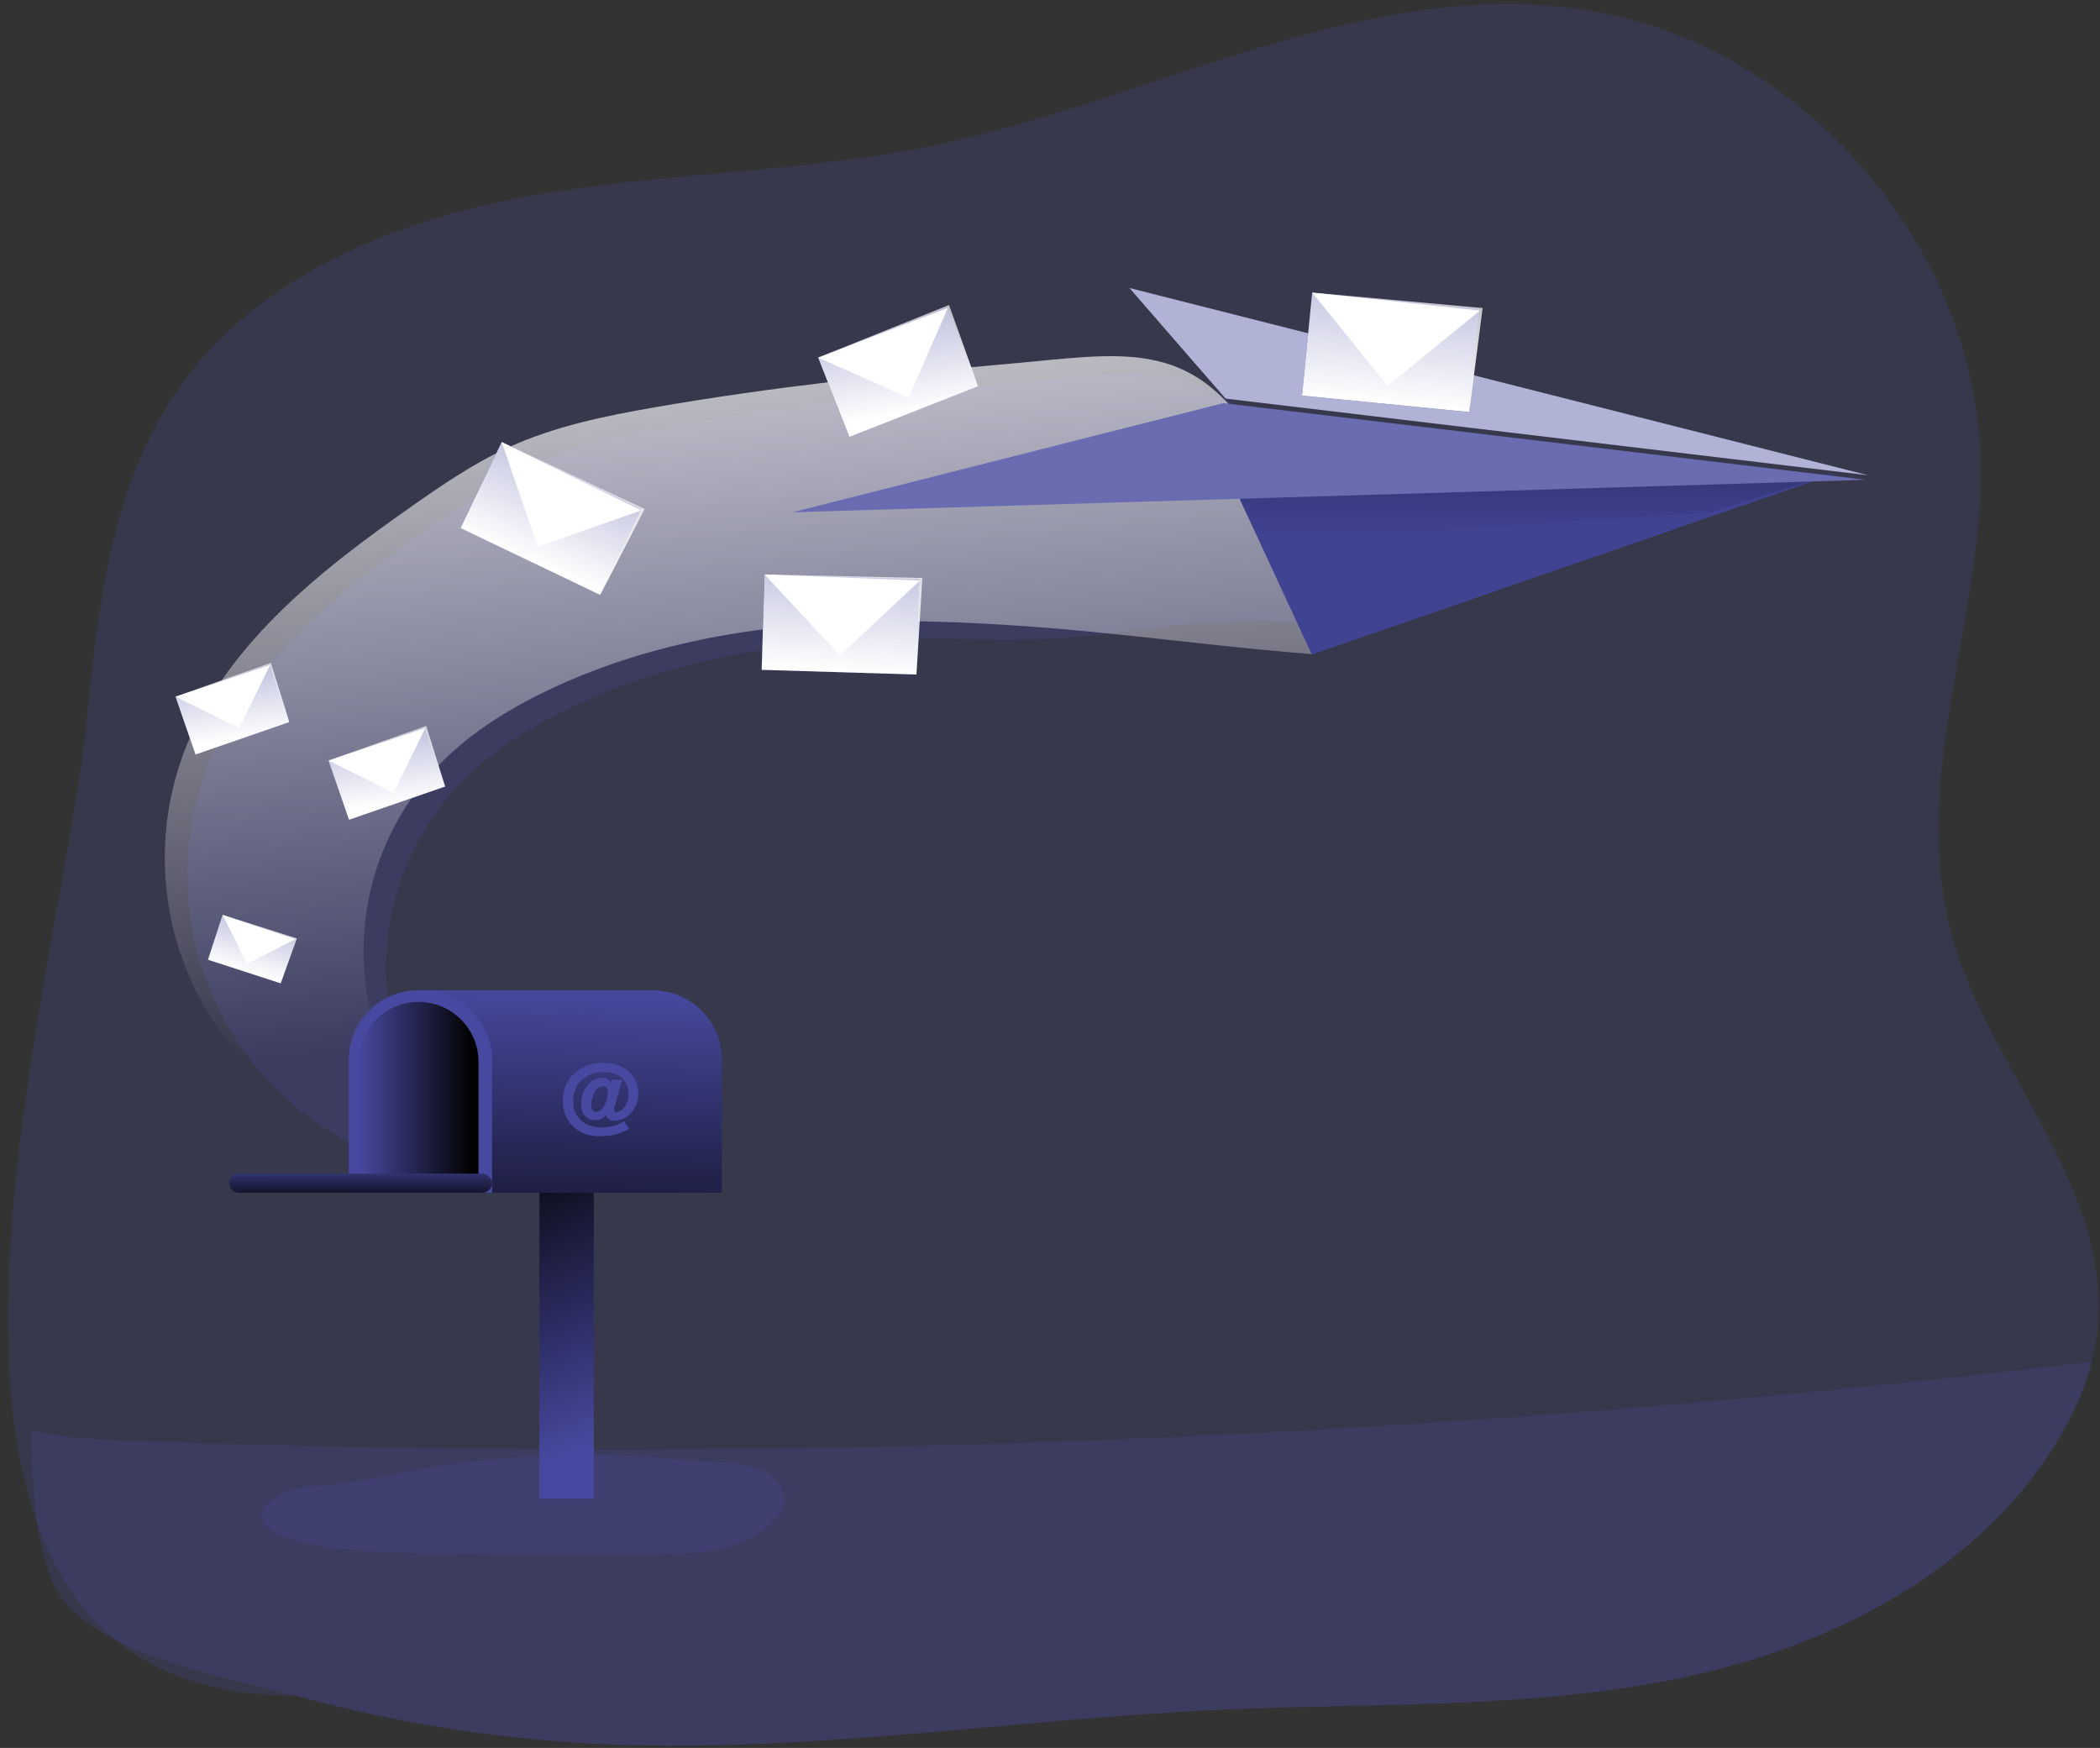<?xml version="1.0" encoding="UTF-8"?>
<svg width="525px" height="437px" viewBox="0 0 525 437" version="1.1" xmlns="http://www.w3.org/2000/svg" xmlns:xlink="http://www.w3.org/1999/xlink">
    <rect x="0" y="0" width="525" height="437" fill="#333333" stroke="none"/>
    <!-- Generator: Sketch 52.5 (67469) - http://www.bohemiancoding.com/sketch -->
    <title>Artboard</title>
    <desc>Created with Sketch.</desc>
    <defs>
        <linearGradient x1="54.174%" y1="81.782%" x2="37.555%" y2="-38.87%" id="linearGradient-1">
            <stop stop-color="#FFFFFF" stop-opacity="0" offset="0%"></stop>
            <stop stop-color="#FFFFFF" offset="95%"></stop>
        </linearGradient>
        <linearGradient x1="52.608%" y1="86.922%" x2="45.114%" y2="-19.7%" id="linearGradient-2">
            <stop stop-color="#010101" stop-opacity="0" offset="0%"></stop>
            <stop stop-color="#010101" offset="95%"></stop>
        </linearGradient>
        <linearGradient x1="-0.067%" y1="50.021%" x2="100.067%" y2="50.021%" id="linearGradient-3">
            <stop stop-color="#010101" stop-opacity="0" offset="0%"></stop>
            <stop stop-color="#010101" offset="95%"></stop>
        </linearGradient>
        <linearGradient x1="52.162%" y1="-1.483%" x2="44.485%" y2="181.479%" id="linearGradient-4">
            <stop stop-color="#010101" stop-opacity="0" offset="0%"></stop>
            <stop stop-color="#010101" offset="95%"></stop>
        </linearGradient>
        <linearGradient x1="49.483%" y1="-70.021%" x2="50.517%" y2="172.746%" id="linearGradient-5">
            <stop stop-color="#010101" stop-opacity="0" offset="0%"></stop>
            <stop stop-color="#010101" offset="95%"></stop>
        </linearGradient>
        <linearGradient x1="49.34%" y1="88.777%" x2="53.732%" y2="-463.142%" id="linearGradient-6">
            <stop stop-color="#010101" stop-opacity="0" offset="0%"></stop>
            <stop stop-color="#010101" offset="95%"></stop>
        </linearGradient>
        <linearGradient x1="74.523%" y1="-223.254%" x2="43.113%" y2="113.786%" id="linearGradient-7">
            <stop stop-color="#FFFFFF" stop-opacity="0" offset="0%"></stop>
            <stop stop-color="#FFFFFF" offset="95%"></stop>
        </linearGradient>
        <linearGradient x1="-2645.187%" y1="-6247.55%" x2="-2505.404%" y2="-5923.307%" id="linearGradient-8">
            <stop stop-color="#FFFFFF" stop-opacity="0" offset="0%"></stop>
            <stop stop-color="#FFFFFF" offset="95%"></stop>
        </linearGradient>
        <linearGradient x1="129.491%" y1="-102.804%" x2="30.414%" y2="85.736%" id="linearGradient-9">
            <stop stop-color="#FFFFFF" stop-opacity="0" offset="0%"></stop>
            <stop stop-color="#FFFFFF" offset="95%"></stop>
        </linearGradient>
        <linearGradient x1="-1225.974%" y1="-6018.35%" x2="-1159.776%" y2="-5704.464%" id="linearGradient-10">
            <stop stop-color="#FFFFFF" stop-opacity="0" offset="0%"></stop>
            <stop stop-color="#FFFFFF" offset="95%"></stop>
        </linearGradient>
        <linearGradient x1="16.73%" y1="-138.424%" x2="57.769%" y2="94.741%" id="linearGradient-11">
            <stop stop-color="#FFFFFF" stop-opacity="0" offset="0%"></stop>
            <stop stop-color="#FFFFFF" offset="95%"></stop>
        </linearGradient>
        <linearGradient x1="-3829.483%" y1="-3276.849%" x2="-3628.255%" y2="-3105.533%" id="linearGradient-12">
            <stop stop-color="#FFFFFF" stop-opacity="0" offset="0%"></stop>
            <stop stop-color="#FFFFFF" offset="95%"></stop>
        </linearGradient>
        <linearGradient x1="16.739%" y1="-138.357%" x2="57.751%" y2="94.785%" id="linearGradient-13">
            <stop stop-color="#FFFFFF" stop-opacity="0" offset="0%"></stop>
            <stop stop-color="#FFFFFF" offset="95%"></stop>
        </linearGradient>
        <linearGradient x1="-3829.987%" y1="-3274.876%" x2="-3628.737%" y2="-3103.741%" id="linearGradient-14">
            <stop stop-color="#FFFFFF" stop-opacity="0" offset="0%"></stop>
            <stop stop-color="#FFFFFF" offset="95%"></stop>
        </linearGradient>
        <linearGradient x1="113.57%" y1="-131.115%" x2="34.19%" y2="92.439%" id="linearGradient-15">
            <stop stop-color="#FFFFFF" stop-opacity="0" offset="0%"></stop>
            <stop stop-color="#FFFFFF" offset="95%"></stop>
        </linearGradient>
        <linearGradient x1="-1713.424%" y1="-6077.516%" x2="-1621.952%" y2="-5760.941%" id="linearGradient-16">
            <stop stop-color="#FFFFFF" stop-opacity="0" offset="0%"></stop>
            <stop stop-color="#FFFFFF" offset="95%"></stop>
        </linearGradient>
        <linearGradient x1="10.757%" y1="-130.46%" x2="59.161%" y2="92.897%" id="linearGradient-17">
            <stop stop-color="#FFFFFF" stop-opacity="0" offset="0%"></stop>
            <stop stop-color="#FFFFFF" offset="95%"></stop>
        </linearGradient>
        <linearGradient x1="-3977.324%" y1="-2970.187%" x2="-3768.434%" y2="-2814.695%" id="linearGradient-18">
            <stop stop-color="#FFFFFF" stop-opacity="0" offset="0%"></stop>
            <stop stop-color="#FFFFFF" offset="95%"></stop>
        </linearGradient>
        <linearGradient x1="84.703%" y1="-195.128%" x2="40.781%" y2="107.411%" id="linearGradient-19">
            <stop stop-color="#FFFFFF" stop-opacity="0" offset="0%"></stop>
            <stop stop-color="#FFFFFF" offset="95%"></stop>
        </linearGradient>
        <linearGradient x1="-2431.19%" y1="-6201.665%" x2="-2302.498%" y2="-5879.514%" id="linearGradient-20">
            <stop stop-color="#FFFFFF" stop-opacity="0" offset="0%"></stop>
            <stop stop-color="#FFFFFF" offset="95%"></stop>
        </linearGradient>
    </defs>
    <g id="Artboard" stroke="none" stroke-width="1" fill="none" fill-rule="evenodd">
        <g id="inbox_-__messages_sent" transform="translate(2, 0)">
            <path d="M522.39,332.12 C522.132,334.941 521.63,337.735 520.89,340.47 C519.211,346.788 516.67,352.845 513.34,358.47 C494.06,392.12 456.34,411.56 418.34,419.47 C380.34,427.38 341.13,425.68 302.34,427.47 C250.05,429.87 197.84,438.69 145.49,435.87 C120.674,434.488 96.073,430.503 72.09,423.98 C-43.53,423.98 12.99,247.41 19.64,180.47 C22.51,151.63 25.86,121.4 42.32,97.55 C61.79,69.29 96.26,55.21 129.99,49.09 C163.72,42.97 198.41,43.28 231.99,36.25 C286.78,24.75 339.75,-6.28 394.99,2.56 C449.22,11.23 493.22,62.87 493.19,117.77 C493.19,156.31 475.7,194.63 485.74,233.01 C494.47,266.35 525.79,295.87 522.39,332.12 Z" id="Path" fill="#4749A0" opacity="0.24"></path>
            <path d="M167.44,106.2 C154.95,108.37 142.39,110.93 130.86,116.2 C122.23,120.13 114.36,125.51 106.59,130.95 C83.17,147.36 59.22,166.19 49.39,193.05 C41.019,215.977 44.294,241.54 58.175,261.616 C72.055,281.692 94.814,293.784 119.22,294.05 C104.744,282.299 95.832,265.037 94.634,246.43 C93.436,227.823 100.061,209.561 112.91,196.05 C120.43,188.14 129.79,182.18 139.6,177.39 C170.96,162.09 206.85,158.51 241.72,159.88 C276.59,161.25 289.92,153 324.72,155.88 C316.95,136.54 328.65,132.15 317.6,114.47 C301.36,88.47 283.84,92.85 256.13,95.27 C226.45,97.96 196.79,101.1 167.44,106.2 Z" id="Path" fill="#4749A0" opacity="0.24"></path>
            <path d="M161.79,101.81 C149.3,103.98 136.74,106.54 125.21,111.81 C116.59,115.74 108.71,121.12 100.95,126.56 C77.53,142.98 53.58,161.81 43.76,188.67 C35.39,211.595 38.664,237.157 52.542,257.232 C66.42,277.308 89.176,289.401 113.58,289.67 C99.119,277.919 90.217,260.667 89.021,242.072 C87.825,223.477 94.443,205.226 107.28,191.72 C114.79,183.81 124.15,177.85 133.96,173.06 C165.33,157.76 201.22,154.18 236.09,155.55 C270.96,156.92 291.21,160.69 325.98,163.55 C318.21,144.21 322.98,127.8 311.98,110.12 C295.74,84.12 278.23,88.5 250.52,90.92 C220.8,93.57 191.15,96.71 161.79,101.81 Z" id="Path" fill="url(#linearGradient-1)"></path>
            <path d="M520.93,340.47 C519.251,346.788 516.71,352.845 513.38,358.47 C494.1,392.12 456.38,411.56 418.38,419.47 C380.38,427.38 341.17,425.68 302.38,427.47 C250.05,429.87 197.84,438.69 145.49,435.87 C120.674,434.488 96.073,430.503 72.09,423.98 C56.02,419.6 22.81,413.89 13.09,398.98 C7.01,389.69 6.01,372.28 5.81,357.62 C9.45,358.19 13.05,359.05 16.23,359.35 C26.99,360.35 37.88,360.46 48.67,360.79 C71.517,361.53 94.38,362.02 117.26,362.26 C208.333,363.227 299.333,360.227 390.26,353.26 C433.9,349.9 477.457,345.637 520.93,340.47 Z" id="Path" fill="#4749A0" opacity="0.24"></path>
            <rect id="Rectangle" fill="#4749A0" x="132.85" y="290.69" width="13.61" height="83.96"></rect>
            <rect id="Rectangle" fill="url(#linearGradient-2)" x="132.85" y="290.69" width="13.61" height="83.96"></rect>
            <path d="M178.47,264.92 L178.47,298.19 L85.2,298.19 L85.2,264.92 C85.203,260.319 87.033,255.908 90.289,252.658 C93.545,249.408 97.959,247.585 102.56,247.59 L161.12,247.59 C170.694,247.59 178.459,255.346 178.47,264.92 Z" id="Path" fill="#4749A0"></path>
            <path d="M102.63,250.48 C106.608,250.48 110.424,252.06 113.237,254.873 C116.05,257.686 117.63,261.502 117.63,265.48 L117.63,298 L87.63,298 L87.63,265.5 C87.625,261.518 89.203,257.698 92.016,254.88 C94.83,252.063 98.648,250.48 102.63,250.48 Z" id="Path" fill="url(#linearGradient-3)"></path>
            <path d="M178.48,264.92 L178.48,298.18 L121.01,298.18 L121.01,262.97 C119.29,253.77 112.81,249.54 107.49,247.59 L161.12,247.59 C170.698,247.584 178.469,255.342 178.48,264.92 Z" id="Path" fill="url(#linearGradient-4)"></path>
            <rect id="Rectangle" fill="#4749A0" x="55.25" y="293.42" width="65.76" height="4.77" rx="2.385"></rect>
            <rect id="Rectangle" fill="url(#linearGradient-5)" x="55.25" y="293.42" width="65.76" height="4.77" rx="2.385"></rect>
            <path d="M103.6,367.29 C95.67,368.71 87.81,370.54 79.8,371.29 C74.6,371.79 68.86,372.05 65.09,375.67 C64.193,376.44 63.598,377.503 63.41,378.67 C63.2,381.17 65.81,382.92 68.15,383.84 C74.98,386.54 82.39,387.31 89.72,387.78 C101.64,388.53 113.6,388.55 125.56,388.56 L161.16,388.56 C171.68,388.56 183.34,388.13 190.87,380.8 C192.46,379.426 193.539,377.555 193.93,375.49 C194.35,372.15 191.81,369 188.74,367.6 C183.43,365.18 175.48,365.68 169.74,365.04 C162.173,364.26 154.603,363.813 147.03,363.7 C132.473,363.529 117.932,364.731 103.6,367.29 Z" id="Path" fill="#4749A0" opacity="0.24"></path>
            <path d="M153.51,269.97 C153.38,270.4 153,271.69 152.89,272.16 L151.62,276.87 C151.558,277.078 151.528,277.293 151.53,277.51 C151.516,277.66 151.572,277.808 151.681,277.911 C151.79,278.015 151.941,278.062 152.09,278.04 C152.58,277.999 153.044,277.807 153.42,277.49 C154.552,276.473 155.181,275.011 155.14,273.49 C155.188,271.635 154.262,269.891 152.7,268.89 C151.534,268.264 150.223,267.957 148.9,268 C144.42,268 141.28,271 141.28,275.17 C141.28,279.34 144.11,281.87 148.39,281.87 C149.49,281.87 150.585,281.711 151.64,281.4 C152.482,281.14 153.283,280.763 154.02,280.28 L155.31,282.15 C154.488,282.68 153.596,283.094 152.66,283.38 C151.201,283.823 149.685,284.049 148.16,284.05 C145.581,284.199 143.052,283.289 141.16,281.53 C139.532,279.851 138.646,277.588 138.7,275.25 C138.636,272.784 139.57,270.397 141.29,268.63 C143.378,266.62 146.206,265.566 149.1,265.72 C154.05,265.72 157.57,268.9 157.57,273.34 C157.611,275.242 156.891,277.081 155.57,278.45 C154.523,279.541 153.082,280.168 151.57,280.19 C150.862,280.239 150.177,279.926 149.75,279.36 C149.632,279.163 149.567,278.939 149.56,278.71 C148.877,279.583 147.818,280.077 146.71,280.04 C144.61,280.04 143.28,278.47 143.28,276.04 C143.28,272.46 145.63,269.49 148.45,269.49 C149.406,269.365 150.342,269.837 150.81,270.68 L151.02,269.93 L153.51,269.97 Z M149.14,276.28 C149.649,275.262 149.936,274.147 149.98,273.01 C149.98,272.14 149.5,271.54 148.75,271.54 C147.823,271.616 147.018,272.208 146.67,273.07 C146.151,274.052 145.86,275.14 145.82,276.25 C145.82,277.38 146.25,277.97 147.06,277.97 C147.87,277.97 148.58,277.36 149.14,276.28 Z" id="Shape" fill="#4749A0" fill-rule="nonzero"></path>
            <polygon id="Path" fill="#4749A0" points="456.12 118.59 325.98 163.6 306.08 120.67"></polygon>
            <polygon id="Path" fill="#404292" points="456.12 118.59 325.98 163.6 306.08 120.67"></polygon>
            <polygon id="Path" fill="url(#linearGradient-6)" points="312.71 135.52 426.06 127.99 456.12 118.59 306.08 120.67"></polygon>
            <polygon id="Path" fill="#6A6CB1" points="196.13 128.07 303.83 100.79 464.48 119.96"></polygon>
            <polygon id="Path" fill="#B1B3D6" points="280.359 72 465.039 118.82 304.389 99.65"></polygon>
            <rect id="Rectangle" fill="#4749A0" transform="translate(208.115, 156.13) rotate(1.75) translate(-208.115, -156.13) " x="188.76" y="144.2" width="38.71" height="23.86"></rect>
            <polygon id="Path" fill="url(#linearGradient-7)" points="227.11 168.64 188.42 167.46 189.14 143.61 228.59 144.5"></polygon>
            <polygon id="Path" fill="url(#linearGradient-8)" points="189.14 143.61 207.95 163.9 227.97 145.15"></polygon>
            <rect id="Rectangle" fill="#4749A0" transform="translate(135.731, 129.63) rotate(25.56) translate(-135.731, -129.63) " x="116.376" y="117.7" width="38.71" height="23.86"></rect>
            <polygon id="Path" fill="url(#linearGradient-9)" points="148.04 148.75 113.12 132.04 123.42 110.52 159.14 127.27"></polygon>
            <polygon id="Path" fill="url(#linearGradient-10)" points="123.42 110.52 132.43 136.68 158.31 127.6"></polygon>
            <rect id="Rectangle" fill="#4749A0" transform="translate(94.705, 193.378) rotate(-19.08) translate(-94.705, -193.378) " x="81.995" y="185.543" width="25.42" height="15.67"></rect>
            <polygon id="Path" fill="url(#linearGradient-11)" points="109.28 196.64 85.25 204.95 80.13 190.14 104.55 181.48"></polygon>
            <polygon id="Path" fill="url(#linearGradient-12)" points="80.13 190.14 96.41 198.2 104.32 182.02"></polygon>
            <rect id="Rectangle" fill="#4749A0" transform="translate(56.119, 177.346) rotate(-19.08) translate(-56.119, -177.346) " x="43.704" y="169.696" width="24.83" height="15.3"></rect>
            <polygon id="Path" fill="url(#linearGradient-13)" points="70.34 180.53 46.88 188.64 41.88 174.18 65.72 165.72"></polygon>
            <polygon id="Path" fill="url(#linearGradient-14)" points="41.88 174.18 57.78 182.06 65.5 166.25"></polygon>
            <rect id="Rectangle" fill="#4749A0" transform="translate(60.922, 237.283) rotate(18) translate(-60.922, -237.283) " x="51.357" y="231.388" width="19.13" height="11.79"></rect>
            <polygon id="Path" fill="url(#linearGradient-15)" points="68.18 245.84 49.99 239.94 53.64 228.72 72.22 234.6"></polygon>
            <polygon id="Path" fill="url(#linearGradient-16)" points="53.64 228.72 59.75 240.95 71.84 234.82"></polygon>
            <rect id="Rectangle" fill="#4749A0" transform="translate(222.543, 92.988) rotate(-21.47) translate(-222.543, -92.988) " x="205.248" y="82.328" width="34.59" height="21.32"></rect>
            <polygon id="Path" fill="url(#linearGradient-17)" points="242.54 96.59 210.35 109.25 202.54 89.41 235.25 76.25"></polygon>
            <polygon id="Path" fill="url(#linearGradient-18)" points="202.54 89.41 225.14 99.45 234.97 77"></polygon>
            <rect id="Rectangle" fill="#4749A0" transform="translate(345.664, 88.099) rotate(5.62) translate(-345.664, -88.099) " x="324.674" y="75.159" width="41.98" height="25.88"></rect>
            <polygon id="Path" fill="url(#linearGradient-19)" points="365.3 103.02 323.51 98.91 326.05 73.15 368.66 77.01"></polygon>
            <polygon id="Path" fill="url(#linearGradient-20)" points="326.05 73.15 344.92 96.48 367.95 77.66"></polygon>
        </g>
    </g>
</svg>